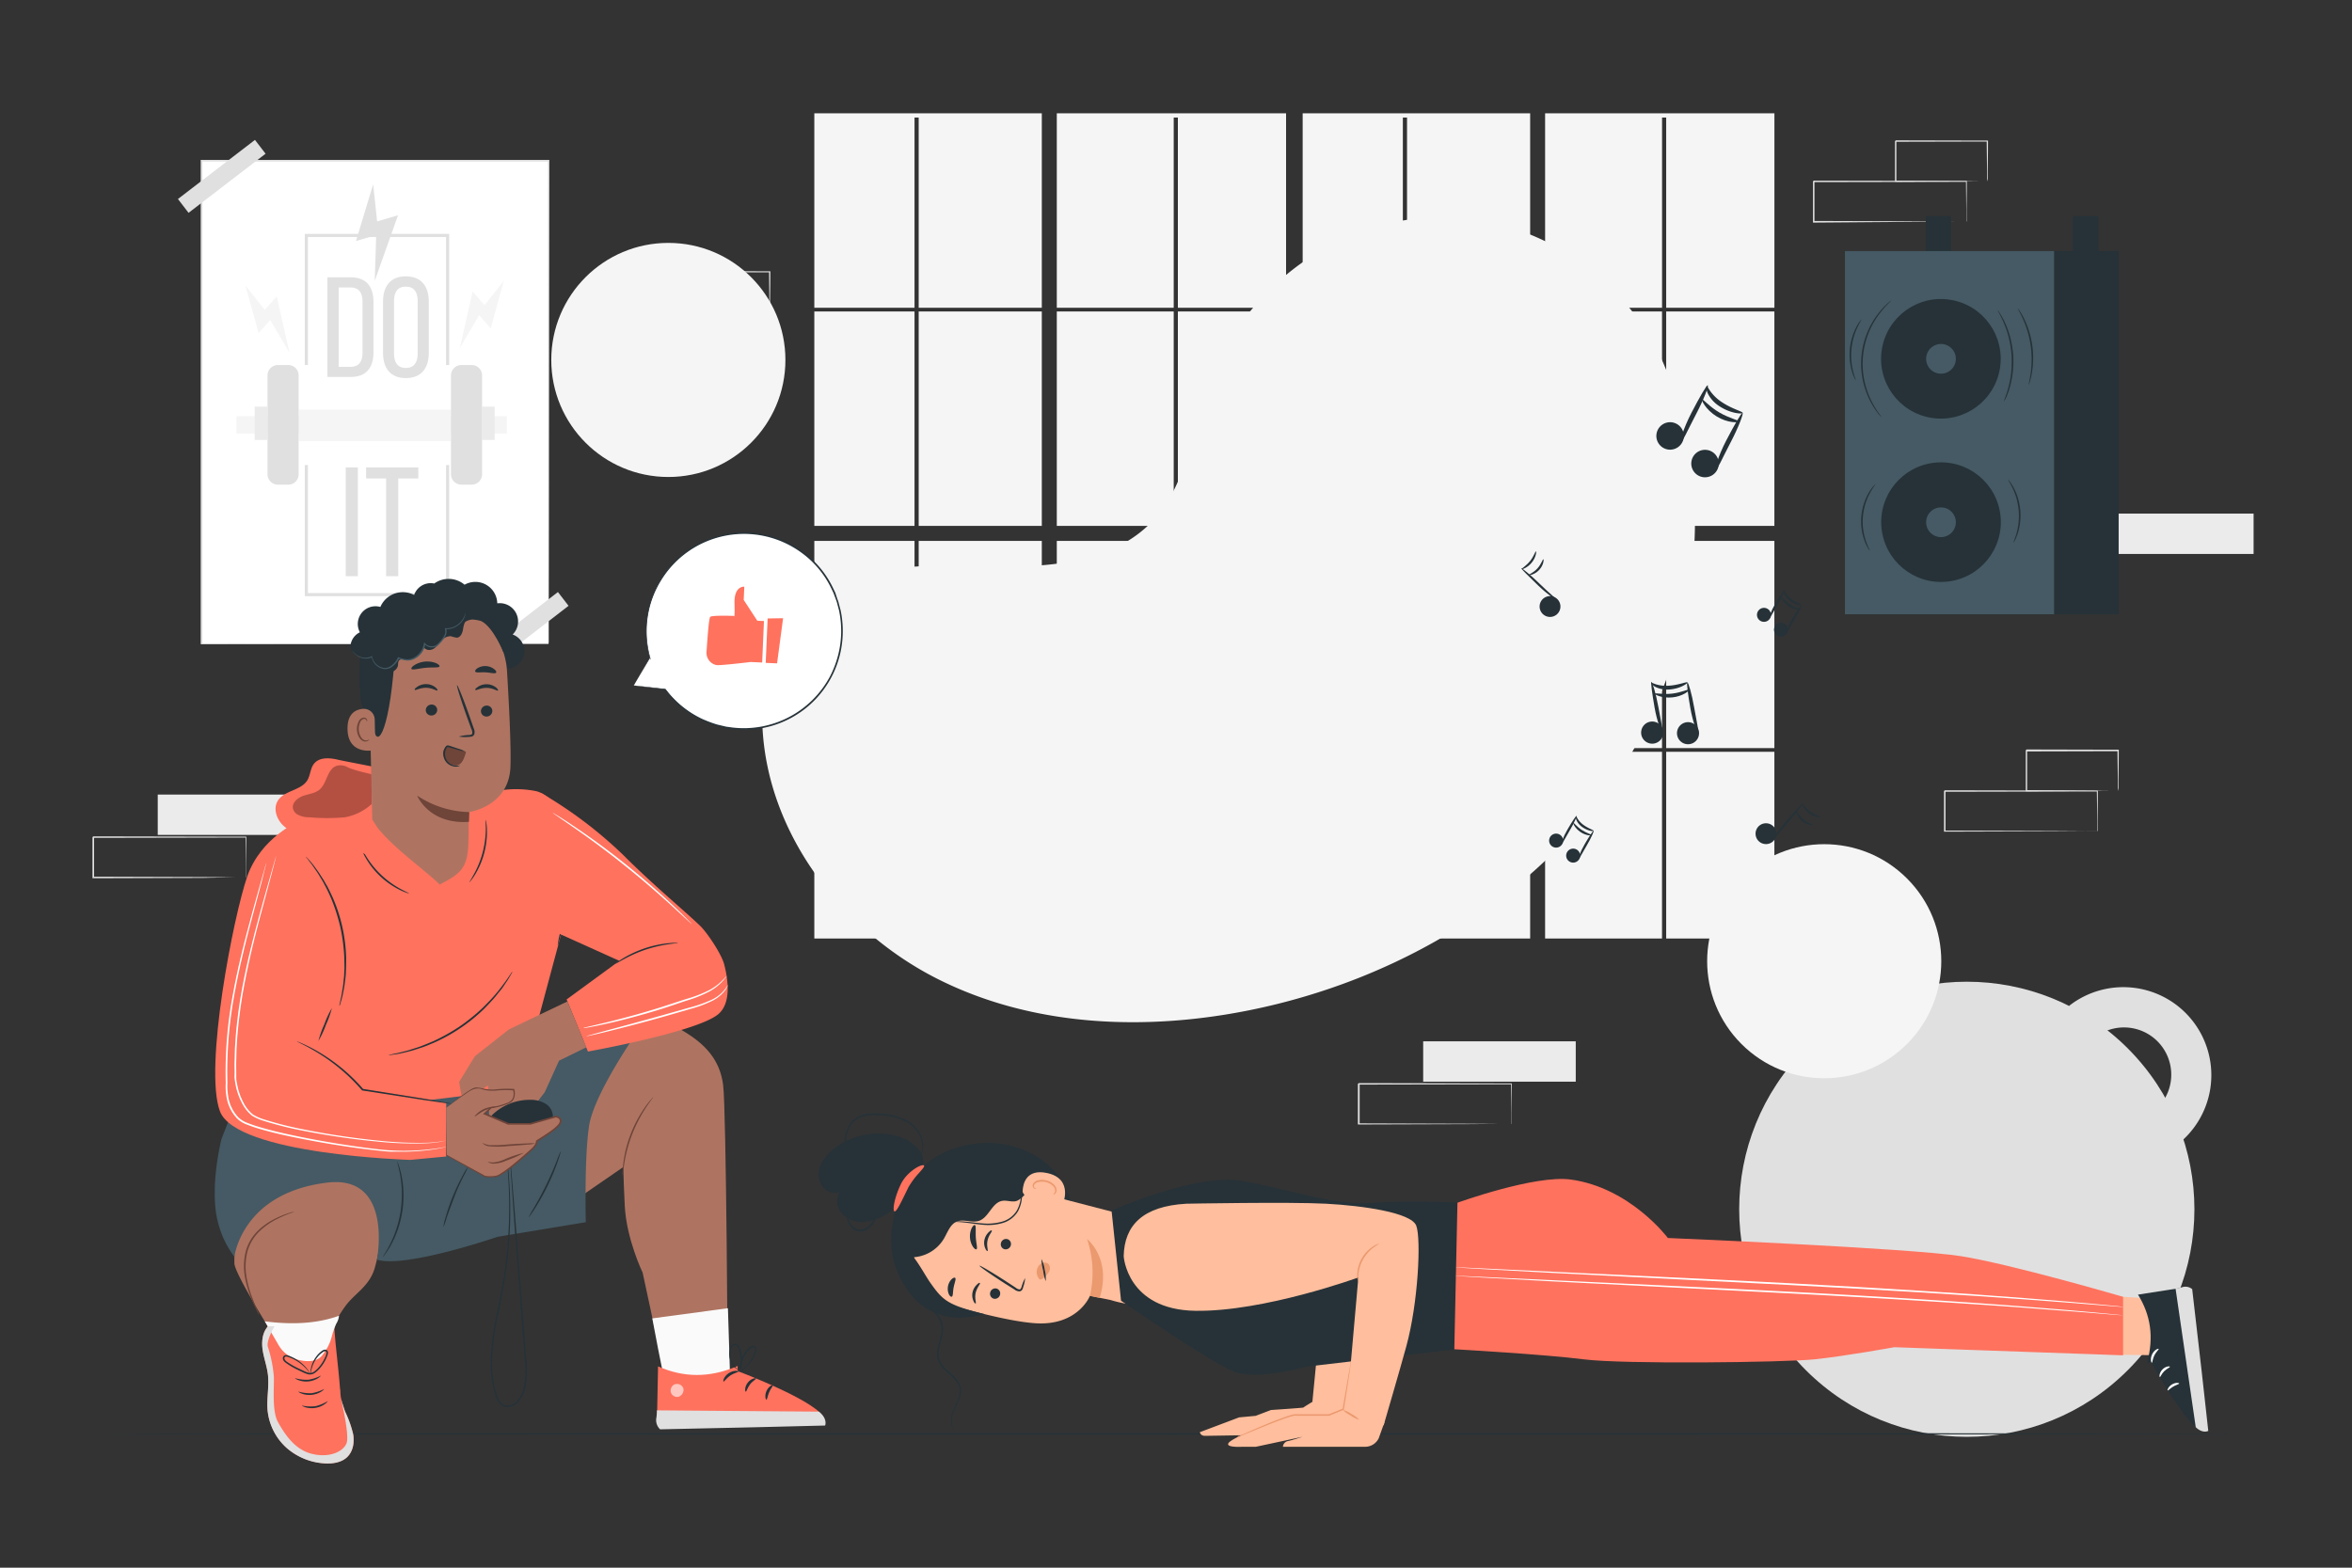 <svg xmlns="http://www.w3.org/2000/svg" viewBox="0 0 750 500"><rect x="0" y="0" width="750" height="500" fill="#333333" stroke="none"/><g id="background-complete"><circle cx="627.17" cy="385.69" r="72.58" transform="translate(-89.03 556.44) rotate(-45)" style="fill:#e0e0e0"></circle><path d="M693.34,365.77l-7.59-10.55a15.06,15.06,0,1,0-18-24.11l-8-10.27a28.06,28.06,0,1,1,33.6,44.93Z" style="fill:#e0e0e0"></path><rect x="415.39" y="99.34" width="31.95" height="68.39" style="fill:#f5f5f5"></rect><rect x="448.67" y="172.52" width="39.26" height="66.08" style="fill:#f5f5f5"></rect><polygon points="492.7 98.16 529.99 98.16 529.99 37.49 531.31 37.49 531.31 98.16 565.82 98.16 565.82 36.14 492.7 36.14 492.7 98.16" style="fill:#f5f5f5"></polygon><rect x="415.39" y="172.52" width="31.95" height="66.08" style="fill:#f5f5f5"></rect><rect x="531.31" y="172.52" width="34.5" height="66.08" style="fill:#f5f5f5"></rect><rect x="448.67" y="99.34" width="39.26" height="68.39" style="fill:#f5f5f5"></rect><rect x="531.31" y="99.34" width="34.5" height="68.39" style="fill:#f5f5f5"></rect><rect x="415.39" y="239.78" width="31.95" height="59.55" style="fill:#f5f5f5"></rect><polygon points="447.34 98.16 447.34 37.49 448.67 37.49 448.67 98.16 487.93 98.16 487.93 36.14 415.39 36.14 415.39 98.16 447.34 98.16" style="fill:#f5f5f5"></polygon><rect x="448.67" y="239.78" width="39.26" height="59.55" style="fill:#f5f5f5"></rect><rect x="531.31" y="239.78" width="34.5" height="59.55" style="fill:#f5f5f5"></rect><rect x="492.7" y="99.34" width="37.28" height="68.39" style="fill:#f5f5f5"></rect><rect x="492.7" y="239.78" width="37.28" height="59.55" style="fill:#f5f5f5"></rect><rect x="492.7" y="172.52" width="37.28" height="66.08" style="fill:#f5f5f5"></rect><rect x="259.67" y="99.34" width="31.95" height="68.39" style="fill:#f5f5f5"></rect><rect x="292.95" y="172.52" width="39.26" height="66.08" style="fill:#f5f5f5"></rect><polygon points="336.99 98.16 374.27 98.16 374.27 37.49 375.6 37.49 375.6 98.16 410.1 98.16 410.1 36.14 336.99 36.14 336.99 98.16" style="fill:#f5f5f5"></polygon><rect x="259.67" y="172.52" width="31.95" height="66.08" style="fill:#f5f5f5"></rect><rect x="375.6" y="172.52" width="34.5" height="66.08" style="fill:#f5f5f5"></rect><rect x="292.95" y="99.34" width="39.26" height="68.39" style="fill:#f5f5f5"></rect><rect x="375.6" y="99.34" width="34.5" height="68.39" style="fill:#f5f5f5"></rect><rect x="259.67" y="239.78" width="31.95" height="59.55" style="fill:#f5f5f5"></rect><polygon points="291.62 98.16 291.62 37.49 292.95 37.49 292.95 98.16 332.21 98.16 332.21 36.14 259.67 36.14 259.67 98.16 291.62 98.16" style="fill:#f5f5f5"></polygon><rect x="292.95" y="239.78" width="39.26" height="59.55" style="fill:#f5f5f5"></rect><rect x="375.6" y="239.78" width="34.5" height="59.55" style="fill:#f5f5f5"></rect><rect x="336.99" y="99.34" width="37.28" height="68.39" style="fill:#f5f5f5"></rect><rect x="336.99" y="239.78" width="37.28" height="59.55" style="fill:#f5f5f5"></rect><rect x="336.99" y="172.52" width="37.28" height="66.08" style="fill:#f5f5f5"></rect><rect x="64.24" y="51.29" width="110.67" height="154.08" style="fill:#fff"></rect><path d="M174.91,205.37s0-.25,0-.74,0-1.22,0-2.17c0-1.91,0-4.73,0-8.4,0-7.34,0-18.07-.07-31.64,0-27.12-.07-65.61-.11-111.13l.23.23-110.66,0h0l.26-.26c0,57.66,0,111,0,154.08l-.21-.21,80.47.11,22.32.06,5.86,0,2,0-2,0-5.83,0-22.27.05-80.6.11H64v-.21C64,162.3,64,109,64,51.29V51h.27l110.66,0h.24v.24c-.05,45.58-.09,84.13-.12,111.29,0,13.54-.05,24.25-.06,31.58,0,3.65,0,6.45,0,8.36,0,.93,0,1.65,0,2.14S174.91,205.37,174.91,205.37Z" style="fill:#e0e0e0"></path><rect x="75.39" y="132.75" width="86.23" height="5.55" style="fill:#f5f5f5"></rect><rect x="95.22" y="130.65" width="48.58" height="10.04" style="fill:#f5f5f5"></rect><path d="M111.87,88.45c4.95,0,7.23,3,7.23,7.91v16c0,4.86-2.28,7.86-7.23,7.86h-7.46V88.45ZM111.82,117c2.55,0,3.78-1.59,3.78-4.5V96.18c0-2.91-1.23-4.5-3.82-4.5H108V117Z" style="fill:#e0e0e0"></path><path d="M122.14,96.13c0-4.86,2.41-8,7.27-8s7.32,3.14,7.32,8v16.46c0,4.82-2.41,8-7.32,8s-7.27-3.18-7.27-8Zm3.5,16.64c0,2.91,1.23,4.59,3.77,4.59s3.78-1.68,3.78-4.59V96c0-2.86-1.19-4.59-3.78-4.59s-3.77,1.73-3.77,4.59Z" style="fill:#e0e0e0"></path><path d="M114.11,149.08v34.69h-3.86V149.08Z" style="fill:#e0e0e0"></path><path d="M123.13,183.77V152.59h-6.39v-3.51h16.65v3.51H127v31.18Z" style="fill:#e0e0e0"></path><polygon points="78.27 91.08 82.47 106.25 86.16 102.06 92.32 112.52 88.24 94.52 84.43 98.84 78.27 91.08" style="fill:#f5f5f5"></polygon><polygon points="160.67 89.56 156.47 104.72 152.78 100.53 146.63 110.99 150.7 92.99 154.51 97.31 160.67 89.56" style="fill:#f5f5f5"></polygon><polygon points="118.99 58.78 113.52 76.87 119.96 74.98 119.5 89.56 126.91 68.66 120.26 70.61 118.99 58.78" style="fill:#e0e0e0"></polygon><polygon points="143.24 116.42 142.24 116.42 142.24 75.59 98.19 75.59 98.19 116.42 97.19 116.42 97.19 74.59 143.24 74.59 143.24 116.42" style="fill:#e0e0e0"></polygon><polygon points="143.24 190.15 97.19 190.15 97.19 148.32 98.19 148.32 98.19 189.15 142.24 189.15 142.24 148.32 143.24 148.32 143.24 190.15" style="fill:#e0e0e0"></polygon><path d="M88.61,116.42h3.3a3.32,3.32,0,0,1,3.32,3.32v31.53a3.31,3.31,0,0,1-3.31,3.31h-3.3a3.31,3.31,0,0,1-3.31-3.31V119.73A3.31,3.31,0,0,1,88.61,116.42Z" style="fill:#e0e0e0"></path><path d="M147.12,116.42h3.3a3.31,3.31,0,0,1,3.31,3.31v31.53a3.31,3.31,0,0,1-3.31,3.31h-3.3a3.31,3.31,0,0,1-3.31-3.31V119.73A3.32,3.32,0,0,1,147.12,116.42Z" style="fill:#e0e0e0"></path><rect x="81.21" y="129.69" width="4.09" height="10.63" style="fill:#ebebeb"></rect><rect x="153.65" y="129.69" width="4.09" height="10.63" style="fill:#ebebeb"></rect><rect x="55.24" y="53.46" width="30.96" height="5.56" transform="translate(-19.63 54.7) rotate(-37.51)" style="fill:#e0e0e0"></rect><rect x="152.22" y="198.5" width="30.96" height="5.56" transform="matrix(0.79, -0.61, 0.61, 0.79, -87.89, 143.75)" style="fill:#e0e0e0"></rect><rect x="453.82" y="332.12" width="48.65" height="12.87" style="fill:#ebebeb"></rect><rect x="669.97" y="163.81" width="48.65" height="12.87" style="fill:#ebebeb"></rect><path d="M481.9,358.55s0-.09,0-.24l0-.66c0-.6,0-1.45,0-2.53,0-2.22,0-5.42-.09-9.44l.15.15-48.65.09.25-.24h0v6.52c0,2.14,0,4.26,0,6.33l-.24-.25,34.67.11,10.24.07,2.76,0h.73l.25,0h-.22l-.7,0-2.71,0-10.18.07-34.84.11H433v-.24c0-2.07,0-4.19,0-6.33V345.7h0l.25-.25,48.65.09h.16v.15c0,4.06-.06,7.29-.08,9.53,0,1.07,0,1.9,0,2.5,0,.26,0,.47,0,.63A.85.85,0,0,1,481.9,358.55Z" style="fill:#e0e0e0"></path><rect x="50.3" y="253.42" width="48.65" height="12.87" style="fill:#ebebeb"></rect><path d="M78.38,279.85a2.07,2.07,0,0,1,0-.23l0-.66c0-.61,0-1.45,0-2.54,0-2.22,0-5.41-.08-9.44l.15.15-48.65.1L30,267h0v3.27c0,1.09,0,2.18,0,3.25v6.33l-.24-.24,34.67.11,10.23.07,2.77,0,.72,0h.26s-.07,0-.22,0h-.7l-2.71,0L64.57,280l-34.84.11h-.24v-.24q0-3.11,0-6.33V267h0l.25-.25,48.65.1h.15V267c0,4.07-.06,7.29-.08,9.53,0,1.07,0,1.9,0,2.5,0,.26,0,.47,0,.64S78.39,279.86,78.38,279.85Z" style="fill:#e0e0e0"></path><path d="M668.72,265.15a1,1,0,0,1,0-.23c0-.18,0-.39,0-.66,0-.61,0-1.45,0-2.54,0-2.22,0-5.41-.09-9.44l.16.15-48.65.1c.11-.11-.25.24.24-.25h0v6.52q0,3.23,0,6.33l-.24-.24,34.67.11,10.24.07,2.77,0,.72,0h.26a1,1,0,0,1-.23,0h-.69l-2.72,0-10.18.07-34.84.11h-.24v-6.57c0-1.07,0-2.16,0-3.25V252.3h0c.5-.5.14-.14.26-.25l48.65.1h.15v.15c0,4.07-.07,7.29-.09,9.53,0,1.07,0,1.91,0,2.5l0,.64A1.23,1.23,0,0,1,668.72,265.15Z" style="fill:#e0e0e0"></path><path d="M675.31,252.28s0-.09,0-.25,0-.4,0-.68c0-.63,0-1.49,0-2.58,0-2.25-.06-5.44-.1-9.36l.18.18-29.23.07c-.22.22.3-.31.25-.25h0v3.33c0,1.11,0,2.2,0,3.28v6.24l-.24-.24,20.91.12,6.09.06,1.64,0,.59,0a3.28,3.28,0,0,1-.53,0l-1.59,0-6,.06-21.07.12h-.24v-.24c0-2,0-4.09,0-6.24v-6.61h0l.25-.25,29.23.07h.18v.18c0,4-.07,7.19-.1,9.47,0,1.07,0,1.92,0,2.54A6.65,6.65,0,0,1,675.31,252.28Z" style="fill:#e0e0e0"></path><path d="M627,70.72a1.35,1.35,0,0,1,0-.24c0-.17,0-.39,0-.66,0-.6,0-1.45,0-2.53,0-2.22-.05-5.42-.09-9.45L627,58l-48.65.09c.11-.11-.25.25.24-.25h0V70.72l-.25-.25,34.67.11,10.24.07,2.77,0,.72,0,.26,0h-.23l-.69,0-2.72,0-10.18.07L578.36,71h-.24V64.38c0-1.07,0-2.15,0-3.24V57.85h0c.5-.49.14-.13.26-.24l48.65.09h.15v.15c0,4.07-.07,7.3-.09,9.54,0,1.07,0,1.9,0,2.5l0,.63A1.66,1.66,0,0,1,627,70.72Z" style="fill:#e0e0e0"></path><path d="M633.61,57.84s0-.08,0-.24,0-.41,0-.68c0-.64,0-1.5,0-2.58,0-2.26-.06-5.45-.1-9.37l.18.18-29.23.07.25-.25h0v3.35c0,1.1,0,2.2,0,3.27v6.24l-.24-.23,20.91.11,6.09.07,1.64,0,.59,0a3.28,3.28,0,0,1-.53,0l-1.59,0-6,.07-21.07.11h-.24v-.24q0-3,0-6.24V45h0c0,.06.47-.47.25-.24l29.23.07h.18V45c0,4-.07,7.19-.1,9.48,0,1.06,0,1.91,0,2.54A6.36,6.36,0,0,1,633.61,57.84Z" style="fill:#e0e0e0"></path><path d="M238.77,112.42a1.35,1.35,0,0,1,0-.24v-.66c0-.6,0-1.45,0-2.53,0-2.22,0-5.41-.08-9.44l.15.15-48.65.1c.11-.11-.25.24.24-.25h0v12.85l-.24-.24,34.67.11,10.23.07,2.77,0h.72l.26,0h-.23l-.69,0-2.71,0-10.18.07-34.84.11h-.25V99.57h0l.25-.25,48.65.1h.15v.15c0,4.06-.06,7.29-.08,9.53,0,1.07,0,1.9,0,2.5l0,.63A1.66,1.66,0,0,1,238.77,112.42Z" style="fill:#e0e0e0"></path><path d="M245.37,99.55a.77.77,0,0,1,0-.25c0-.18,0-.41,0-.68,0-.63,0-1.49-.05-2.58,0-2.26-.05-5.44-.09-9.36l.18.17-29.23.07.24-.24h0v6.61c0,2.15,0,4.24,0,6.24l-.24-.24,20.92.11,6.09.07,1.64,0,.59,0a3.43,3.43,0,0,1-.53,0l-1.6,0-6,.06-21.07.11h-.23v-.23c0-2,0-4.09,0-6.24V86.7h0l.25-.25,29.23.07h.18v.18c0,4-.07,7.19-.09,9.47,0,1.07,0,1.92,0,2.54S245.38,99.56,245.37,99.55Z" style="fill:#e0e0e0"></path></g><g id="background-simple"><path d="M527.88,110.38l-1.78-2.94c-15.07-24.82-42.3-39.79-71-38a74.27,74.27,0,0,0-11,1.51c-26.11,5.59-48.82,25.33-58.24,50.61-5.54,14.87-7.08,32-17.59,43.8-13.68,15.36-36.9,15.84-57.31,15.21s-43.65-.1-57.26,15.32c-8.53,9.66-11.23,23.4-10.55,36.33,1.82,34.25,25.69,64.87,56,80.09s66.08,16.58,99.29,9.89c46.53-9.38,90.78-35.14,117.38-74.92S549.16,153.32,527.88,110.38Z" style="fill:#f5f5f5"></path><circle cx="581.7" cy="306.57" r="37.33" transform="translate(-46.4 501.12) rotate(-45)" style="fill:#f5f5f5"></circle><circle cx="213.12" cy="114.8" r="37.33" style="fill:#f5f5f5"></circle></g><g id="Floor"><path d="M715,457.31c0,.14-152.67.26-340.95.26s-341-.12-341-.26,152.64-.26,341-.26S715,457.16,715,457.31Z" style="fill:#263238"></path></g><g id="Speaker"><rect x="614.09" y="68.94" width="8.08" height="15.18" transform="translate(1236.26 153.07) rotate(180)" style="fill:#263238"></rect><rect x="588.31" y="80.09" width="66.76" height="115.83" transform="translate(1243.38 276) rotate(180)" style="fill:#455a64"></rect><rect x="655.07" y="80.09" width="20.52" height="115.83" transform="translate(1330.66 276) rotate(180)" style="fill:#263238"></rect><circle cx="618.94" cy="114.45" r="19.07" transform="translate(406.25 706.86) rotate(-80.73)" style="fill:#263238"></circle><path d="M614.2,114.45a4.74,4.74,0,1,0,4.74-4.74A4.74,4.74,0,0,0,614.2,114.45Z" style="fill:#455a64"></path><circle cx="618.94" cy="166.57" r="19.07" transform="translate(-13.44 62.04) rotate(-5.68)" style="fill:#263238"></circle><path d="M614.2,166.57a4.74,4.74,0,1,0,4.74-4.74A4.74,4.74,0,0,0,614.2,166.57Z" style="fill:#455a64"></path><path d="M600,133.1s-.12-.09-.31-.3-.47-.5-.79-.92a24.3,24.3,0,0,1-2.42-3.76,26,26,0,0,1,2.37-28,24.48,24.48,0,0,1,3-3.3c.39-.36.72-.6.94-.77s.34-.26.35-.24-.41.42-1.15,1.16a28.49,28.49,0,0,0-2.87,3.37A26.45,26.45,0,0,0,596.82,128a28.75,28.75,0,0,0,2.27,3.8A14.46,14.46,0,0,1,600,133.1Z" style="fill:#263238"></path><path d="M591.75,121.3s-.17-.23-.4-.7a12.79,12.79,0,0,1-.78-2.06,19.24,19.24,0,0,1,1.34-14.18,12.68,12.68,0,0,1,1.15-1.88c.32-.42.5-.63.53-.61s-.58,1-1.35,2.65a21,21,0,0,0-1.32,13.92C591.37,120.22,591.84,121.26,591.75,121.3Z" style="fill:#263238"></path><path d="M639,128c-.1,0,.64-1.58,1.37-4.21a32.09,32.09,0,0,0,.92-4.7,35,35,0,0,0,.14-5.85,33.84,33.84,0,0,0-.94-5.79,30.08,30.08,0,0,0-1.55-4.53c-1.08-2.51-2-3.93-1.93-4a5.39,5.39,0,0,1,.7,1,11.47,11.47,0,0,1,.72,1.2c.26.49.58,1,.85,1.66a29.05,29.05,0,0,1,1.68,4.56,33.55,33.55,0,0,1,1,5.87,32,32,0,0,1-.19,6,28.94,28.94,0,0,1-1,4.74,18.49,18.49,0,0,1-.62,1.76,10.6,10.6,0,0,1-.55,1.29A5.17,5.17,0,0,1,639,128Z" style="fill:#263238"></path><path d="M646.9,122.74c-.09,0,.31-1.39.63-3.65a31.47,31.47,0,0,0-2.47-17.37c-.93-2.08-1.7-3.28-1.62-3.33a3.91,3.91,0,0,1,.6.8,20.57,20.57,0,0,1,1.36,2.37,28.52,28.52,0,0,1,2.49,17.59,20.14,20.14,0,0,1-.64,2.66A3.71,3.71,0,0,1,646.9,122.74Z" style="fill:#263238"></path><path d="M596.24,175.63a3,3,0,0,1-.52-.73,6.94,6.94,0,0,1-.51-.93,10.52,10.52,0,0,1-.57-1.28,17.09,17.09,0,0,1-.95-3.52,18.29,18.29,0,0,1,.77-8.84A17,17,0,0,1,596,157a11.61,11.61,0,0,1,.78-1.16,7.24,7.24,0,0,1,.67-.82c.39-.44.61-.66.64-.64s-.78,1-1.77,2.8a19.63,19.63,0,0,0-1.41,3.27,19.47,19.47,0,0,0-.75,8.62,18.25,18.25,0,0,0,.83,3.47C595.65,174.49,596.33,175.58,596.24,175.63Z" style="fill:#263238"></path><path d="M642,173.14c-.08,0,.46-1.1,1-2.93a21.3,21.3,0,0,0,.65-3.26,22.73,22.73,0,0,0,.07-4.07,23.17,23.17,0,0,0-.73-4,20.4,20.4,0,0,0-1.18-3.11c-.82-1.72-1.53-2.68-1.45-2.73s.23.2.56.63a13.3,13.3,0,0,1,1.22,1.93,17.8,17.8,0,0,1,1.31,3.14,21.3,21.3,0,0,1,.79,4.1,21.08,21.08,0,0,1-.11,4.17,18.38,18.38,0,0,1-.78,3.31,14.34,14.34,0,0,1-.89,2.11C642.18,172.9,642,173.16,642,173.14Z" style="fill:#263238"></path><rect x="661" y="68.94" width="8.08" height="15.18" transform="translate(1330.08 153.07) rotate(180)" style="fill:#263238"></rect></g><g id="musical-notes"><path d="M497.42,192.4a3.32,3.32,0,1,1-4.19-2.11A3.32,3.32,0,0,1,497.42,192.4Z" style="fill:#263238"></path><path d="M496.61,191.5c-.11.17-3-1.77-6.1-4.74s-5.51-5.38-5.4-5.52,2.85,2,5.9,5S496.73,191.34,496.61,191.5Z" style="fill:#263238"></path><path d="M489.78,175.85c.19,0,.06,1.87-1.34,3.58s-3.18,2.25-3.22,2.07,1.41-1,2.66-2.53S489.57,175.8,489.78,175.85Z" style="fill:#263238"></path><path d="M492.13,178.37c.2,0,.15,1.84-1.34,3.42s-3.33,1.78-3.32,1.59,1.5-.67,2.78-2.09S491.92,178.33,492.13,178.37Z" style="fill:#263238"></path><path d="M564.31,269a3.32,3.32,0,1,1,1.92-4.29A3.32,3.32,0,0,1,564.31,269Z" style="fill:#263238"></path><path d="M565.17,268.14c-.17-.1,1.63-3.1,4.46-6.32s5.12-5.74,5.27-5.64-1.9,2.94-4.71,6.12S565.34,268.25,565.17,268.14Z" style="fill:#263238"></path><path d="M580.5,260.6c0,.19-1.87.15-3.64-1.17s-2.4-3.08-2.21-3.13,1,1.37,2.64,2.54S580.54,260.39,580.5,260.6Z" style="fill:#263238"></path><path d="M578.09,263.06c0,.2-1.84.23-3.48-1.18s-1.93-3.24-1.74-3.24.74,1.46,2.21,2.68S578.12,262.85,578.09,263.06Z" style="fill:#263238"></path><path d="M535.05,142.64a4.38,4.38,0,1,1,1.11-6.09A4.38,4.38,0,0,1,535.05,142.64Z" style="fill:#263238"></path><path d="M535.89,141.29c-.4-.13.86-4.6,3.47-9.62s4.84-8.92,5.21-8.77-1.26,4.49-3.86,9.45S536.29,141.42,535.89,141.29Z" style="fill:#263238"></path><path d="M555.69,131.71c0,.35-3.67.3-7.37-2.13a10.26,10.26,0,0,1-3.75-4.12c-.62-1.35-.47-2.32-.29-2.32s.46.76,1.23,1.79a13.83,13.83,0,0,0,3.65,3.39C552.47,130.52,555.79,131.24,555.69,131.71Z" style="fill:#263238"></path><path d="M546.18,151.45a4.38,4.38,0,1,1,1.11-6.1A4.38,4.38,0,0,1,546.18,151.45Z" style="fill:#263238"></path><path d="M547,150.09c-.4-.12.85-4.6,3.47-9.62s4.84-8.91,5.2-8.76-1.25,4.48-3.85,9.45S547.42,150.23,547,150.09Z" style="fill:#263238"></path><path d="M554.44,134.42c0,.4-3.46.58-7-1.58s-5-5.3-4.68-5.45,2.25,2.26,5.47,4.15S554.48,134,554.44,134.42Z" style="fill:#263238"></path><path d="M563.66,198a2.23,2.23,0,1,1,.73-3.07A2.24,2.24,0,0,1,563.66,198Z" style="fill:#263238"></path><path d="M564.13,197.29c-.2-.07.55-2.32,2-4.8s2.71-4.41,2.89-4.33-.76,2.25-2.21,4.71S564.33,197.37,564.13,197.29Z" style="fill:#263238"></path><path d="M574.46,192.94c0,.18-1.88.06-3.7-1.28a5.24,5.24,0,0,1-1.8-2.2c-.28-.7-.18-1.19-.08-1.19s.21.41.57.95a7.1,7.1,0,0,0,1.77,1.82C572.85,192.25,574.52,192.7,574.46,192.94Z" style="fill:#263238"></path><path d="M569.1,202.73a2.23,2.23,0,1,1,.72-3.07A2.24,2.24,0,0,1,569.1,202.73Z" style="fill:#263238"></path><path d="M569.56,202.07c-.2-.08.55-2.33,2-4.81s2.7-4.41,2.88-4.32-.76,2.25-2.21,4.7S569.76,202.15,569.56,202.07Z" style="fill:#263238"></path><path d="M573.75,194.29c0,.2-1.78.2-3.53-1s-2.43-2.83-2.24-2.9,1.08,1.21,2.67,2.26S573.78,194.06,573.75,194.29Z" style="fill:#263238"></path><path d="M497.39,270a2.23,2.23,0,1,1,.72-3.07A2.24,2.24,0,0,1,497.39,270Z" style="fill:#263238"></path><path d="M497.85,269.35c-.2-.08.56-2.33,2-4.81s2.7-4.41,2.88-4.32-.76,2.25-2.21,4.7S498.05,269.42,497.85,269.35Z" style="fill:#263238"></path><path d="M508.18,265c0,.18-1.88.06-3.7-1.27a5.3,5.3,0,0,1-1.8-2.2c-.28-.7-.17-1.2-.08-1.19s.21.4.57.94a7.1,7.1,0,0,0,1.77,1.82C506.57,264.3,508.24,264.75,508.18,265Z" style="fill:#263238"></path><path d="M502.82,274.79a2.23,2.23,0,1,1,.72-3.08A2.23,2.23,0,0,1,502.82,274.79Z" style="fill:#263238"></path><path d="M503.28,274.12c-.2-.08.56-2.32,2-4.81s2.7-4.41,2.88-4.32-.76,2.25-2.21,4.71S503.48,274.2,503.28,274.12Z" style="fill:#263238"></path><path d="M507.47,266.34c0,.2-1.78.2-3.53-1s-2.43-2.83-2.24-2.9,1.09,1.21,2.67,2.26S507.5,266.11,507.47,266.34Z" style="fill:#263238"></path><path d="M530.21,234.74a3.53,3.53,0,1,1-2.27-4.44A3.53,3.53,0,0,1,530.21,234.74Z" style="fill:#263238"></path><path d="M530.08,233.47c-.32.11-1.7-3.36-2.48-7.85s-1.26-8.07-1-8.15S528,221,528.8,225.4,530.4,233.36,530.08,233.47Z" style="fill:#263238"></path><path d="M538.07,217.67c.16.23-2.2,2-5.76,2.24a8.27,8.27,0,0,1-4.41-.81c-1.06-.55-1.43-1.25-1.32-1.34s.67.26,1.66.55a11.22,11.22,0,0,0,4,.38C535.43,218.48,537.9,217.32,538.07,217.67Z" style="fill:#263238"></path><path d="M541.62,234.94a3.52,3.52,0,1,1-2.26-4.44A3.53,3.53,0,0,1,541.62,234.94Z" style="fill:#263238"></path><path d="M541.5,233.66c-.32.12-1.71-3.36-2.49-7.85s-1.25-8.06-.94-8.14,1.38,3.48,2.15,7.92S541.82,233.56,541.5,233.66Z" style="fill:#263238"></path><path d="M538.59,220c.21.24-1.93,2.07-5.26,2.42s-5.82-.92-5.66-1.2,2.54.35,5.53,0S538.4,219.71,538.59,220Z" style="fill:#263238"></path></g><g id="speech-bubble"><path d="M202.1,218.63l10.08,1.22a31.25,31.25,0,1,0-4.93-10.07v0Z" style="fill:#fff"></path><path d="M202.1,218.63s.09-.18.3-.56l1-1.69,3.79-6.67.09-.17.1.17h0l-.2.09a31.12,31.12,0,0,1-.47-15.44,30.46,30.46,0,0,1,3.77-9.33,31.18,31.18,0,0,1,7.53-8.52,31.35,31.35,0,0,1,37.91-.61,30.82,30.82,0,0,1,9.65,11.5c.27.58.57,1.15.82,1.75L267,191l.33.9.24.93.49,1.84a32.06,32.06,0,0,1,.67,7.47,31.42,31.42,0,0,1-35.08,30.4l-1.33-.18a8.26,8.26,0,0,1-1.3-.24l-2.5-.6a42.8,42.8,0,0,1-4.56-1.74,31.05,31.05,0,0,1-11.9-9.82l.07,0-7.53-1-1.91-.25-.62-.1.67.07,1.95.21,7.47.83h.05l0,0a31.07,31.07,0,0,0,11.87,9.65,41.84,41.84,0,0,0,4.51,1.69l2.48.59a8,8,0,0,0,1.28.22l1.32.18a31.14,31.14,0,0,0,31-16.32,31.44,31.44,0,0,0,3.55-13.7,32.14,32.14,0,0,0-.67-7.35l-.48-1.81-.24-.91-.32-.89-.66-1.77c-.24-.58-.54-1.15-.81-1.72a30.32,30.32,0,0,0-9.48-11.31,31,31,0,0,0-44.8,8.91,30.54,30.54,0,0,0-3.78,9.21,31.37,31.37,0,0,0,.35,15.3l.23.82-.43-.73v0h.19l-3.87,6.53c-.44.74-.78,1.3-1,1.7Z" style="fill:#263238"></path><path d="M243.61,198.07l-2.12-.09-4.34-6.63.19-4.23s-3.26-.34-3.12,5.21-.21,4.11-.21,4.11-6.94-.27-7.54.31c-.44.42-.92,7.31-1.16,11A4,4,0,0,0,228,212a2.83,2.83,0,0,0,.75.14c1.73.07,10.63-1,10.63-1l3.66.16Z" style="fill:#FF725E"></path><polygon points="249.71 197.17 247.79 211.57 244.17 211.42 244.78 197.25 249.71 197.17" style="fill:#FF725E"></polygon></g><g id="character-2"><path d="M285.13,387.41c.5-6.26,4.15-10.94,8.81-15.14a31,31,0,0,1,17-7.47A30.7,30.7,0,0,1,330,368.48a24.55,24.55,0,0,1,11.59,15.41c2,8.8-1.93,18.43-9,24.07s-16.78,7.41-25.61,5.52a29.76,29.76,0,0,1-16-8.93,22.7,22.7,0,0,1-5.88-17.14" style="fill:#263238"></path><path d="M309.85,375.53c-2.52.29-5-.7-7.51-1-5.55-.59-10.94,2.63-14.29,7.09-3.12,4.15-4.14,9.93-3.75,16a22.07,22.07,0,0,0,4,11.64,17.38,17.38,0,0,0,14.32,6.93l3-28.41c2.77-2,5.59-4.1,7.57-6.91a5.79,5.79,0,0,0,1.18-2.74,2.64,2.64,0,0,0-1.22-2.58C312.12,375.05,310.94,375.4,309.85,375.53Z" style="fill:#263238"></path><path d="M291.71,400.13l11.14-22.63a4.6,4.6,0,0,1,5.43-3.05L360,387.87a16.67,16.67,0,0,1,8.91,5.85l2.36,3c5.38,6.9,2,17.27-6.47,19.33a5.86,5.86,0,0,1-1.5.21,11.16,11.16,0,0,1-1.22-.07,38.86,38.86,0,0,1-8-1.58c-4.66-.93-6.57-1.34-6.53-1.33s-3.72,9.47-17,8.78c-6.58-.35-17-2.89-25.39-5.25C297.62,414.72,289.27,407.62,291.71,400.13Z" style="fill:#ffbe9d"></path><path d="M316.88,414.2a1.68,1.68,0,0,0,2-1.23,1.61,1.61,0,0,0-1.12-2,1.68,1.68,0,0,0-2,1.23A1.61,1.61,0,0,0,316.88,414.2Z" style="fill:#263238"></path><path d="M311.12,415.73c.26-.16-.4-1.6,0-3.36s1.54-2.88,1.37-3.12-.51,0-1,.49a4.59,4.59,0,0,0-1.36,2.44,4.41,4.41,0,0,0,.28,2.73C310.65,415.55,311,415.81,311.12,415.73Z" style="fill:#263238"></path><path d="M320.32,398.43a1.7,1.7,0,0,0,2-1.23,1.6,1.6,0,0,0-1.13-2,1.67,1.67,0,0,0-2,1.23A1.61,1.61,0,0,0,320.32,398.43Z" style="fill:#263238"></path><path d="M314.91,399c.26-.16-.39-1.6,0-3.37s1.54-2.87,1.36-3.11-.5,0-1,.49a4.66,4.66,0,0,0-1.35,2.43,4.44,4.44,0,0,0,.28,2.74C314.45,398.81,314.8,399.08,314.91,399Z" style="fill:#263238"></path><path d="M326.9,407.63a11.55,11.55,0,0,0-1.13,2.76c-.15.45-.33.85-.65.86a2.28,2.28,0,0,1-1.27-.58l-3.16-2.07c-4.5-2.9-8.24-5.1-8.35-4.91s3.44,2.67,7.94,5.57l3.18,2a2.66,2.66,0,0,0,1.72.61,1.16,1.16,0,0,0,.82-.6,3.12,3.12,0,0,0,.27-.75A11.79,11.79,0,0,0,326.9,407.63Z" style="fill:#263238"></path><path d="M347.56,413.31a33.34,33.34,0,0,0-.92-18.13s7.95,6.2,4,18.77Z" style="fill:#eb996e"></path><path d="M331.32,407.79a3.26,3.26,0,0,1-.58-3.11,3,3,0,0,1,1.51-1.78,1.9,1.9,0,0,1,2.14.31,2.2,2.2,0,0,1,.09,2.45,6.86,6.86,0,0,1-1.83,2,2,2,0,0,1-.63.39.6.6,0,0,1-.66-.14" style="fill:#eb996e"></path><path d="M311.36,398.45c.45-.25-.09-1.87-.2-3.87s.16-3.68-.32-3.86c-.23-.07-.63.29-1,1a6.16,6.16,0,0,0-.53,3,6.09,6.09,0,0,0,.92,2.89C310.69,398.28,311.14,398.57,311.36,398.45Z" style="fill:#263238"></path><path d="M303.5,413.57c.46-.22.31-1.53.6-3s.84-2.65.48-3c-.17-.17-.62-.06-1.11.4a4.41,4.41,0,0,0-.88,4.85C302.89,413.41,303.27,413.67,303.5,413.57Z" style="fill:#263238"></path><path d="M307.27,370.21c-7.91.63-20.58,8.93-21.84,16.77L290,401a12.22,12.22,0,0,0,11-5.95c1.17-2,2-4.6,4.13-5.46s4.83.54,7.08-.23c3.13-1.07,4.09-5.76,7.34-6.35,1.43-.26,2.9.39,4.32.11,1.89-.38,5.06-4.2,4.91-6.12s-3.2-2.63-4.66-3.59a8.63,8.63,0,0,0-5.6-1.57C314.66,371.8,311,369.91,307.27,370.21Z" style="fill:#263238"></path><path d="M329,382.65c-1-.21-3-1.79-2.91-2.76.14-2.6,1.31-7.1,7.71-5.78,8.75,1.81,5.13,10.22,4.88,10.18S332.27,383.36,329,382.65Z" style="fill:#ffbe9d"></path><path d="M335.89,380.94c0-.05.14-.13.31-.37a1.57,1.57,0,0,0,.25-1.13c-.14-1-1.45-2.08-3-2.44a5.13,5.13,0,0,0-2.27,0,1.79,1.79,0,0,0-1.4.91.77.77,0,0,0,.23,1c.22.17.4.15.41.2s-.19.16-.53,0a1,1,0,0,1-.48-.45,1.18,1.18,0,0,1-.05-.89,2.16,2.16,0,0,1,1.69-1.31,5.18,5.18,0,0,1,2.54,0c1.75.42,3.22,1.66,3.32,3a1.67,1.67,0,0,1-.52,1.35C336.1,381,335.9,381,335.89,380.94Z" style="fill:#eb996e"></path><path d="M288,397.84c3.32,1.69,6.48,8.19,8.62,11.23,4.09,5.81,5.61,7.14,17.31,10.06-4.58,1.09-8.95,1.71-13.46.39a19.48,19.48,0,0,1-11.13-8.16A15.17,15.17,0,0,1,288,397.84" style="fill:#263238"></path><path d="M294.11,373.54a7.44,7.44,0,0,0-1.55-7.35,13.36,13.36,0,0,0-6.72-3.88,22.9,22.9,0,0,0-20.12,4.23,13.13,13.13,0,0,0-4.06,5.12A7.16,7.16,0,0,0,262,378a5,5,0,0,0,5.68,2.24,6,6,0,0,0,1.17,7.22,9,9,0,0,0,7.33,2.19,17.9,17.9,0,0,0,7.29-2.89c5.45-3.43,10.12-8.62,11.47-14.93Z" style="fill:#263238"></path><path d="M294.66,371.75c.19.32-.48,1.07-1.51,2.25a25.87,25.87,0,0,0-3.47,4.66c-2.1,4.3-3.75,7.89-4.44,7.7s-.12-4.31,2.11-8.86a11.84,11.84,0,0,1,2.28-3.05,14.11,14.11,0,0,1,2.33-1.86C293.41,371.68,294.49,371.45,294.66,371.75Z" style="fill:#FF725E"></path><path d="M333.44,408.61a16.13,16.13,0,0,1-.82-3.49,15.36,15.36,0,0,1-.53-3.55,10.57,10.57,0,0,1,1.05,3.45A10.45,10.45,0,0,1,333.44,408.61Z" style="fill:#263238"></path><path d="M304.68,456.46a2,2,0,0,1-.56-.51,3.83,3.83,0,0,1-.83-2,7.75,7.75,0,0,1,.38-3.38c.39-1.29,1.15-2.6,1.74-4.13A8.69,8.69,0,0,0,306,444a4.85,4.85,0,0,0-.54-2.61c-.88-1.7-2.64-2.91-4.23-4.43a8.28,8.28,0,0,1-2-2.77,6.55,6.55,0,0,1-.35-3.59c.35-2.4,1.48-4.72,1.33-7.18a6.79,6.79,0,0,0-1.2-3.36,14,14,0,0,0-2.43-2.61c-1.79-1.54-3.74-2.79-5.38-4.3a19.67,19.67,0,0,1-5.82-18,17.29,17.29,0,0,1,.58-2.06,4.63,4.63,0,0,1,.28-.7c.06,0-.32,1-.66,2.8a19.79,19.79,0,0,0,.27,7.74,19.16,19.16,0,0,0,5.67,9.83c1.61,1.46,3.56,2.7,5.39,4.26a14.22,14.22,0,0,1,2.53,2.71,7.29,7.29,0,0,1,1.29,3.61c.14,2.67-1,5-1.34,7.3a6,6,0,0,0,.3,3.32,7.73,7.73,0,0,0,1.92,2.61c1.53,1.51,3.34,2.74,4.27,4.58a5.22,5.22,0,0,1,.56,2.84,9,9,0,0,1-.66,2.57c-.63,1.56-1.41,2.85-1.82,4.09a7.89,7.89,0,0,0-.45,3.27,4,4,0,0,0,.72,1.94C304.49,456.28,304.71,456.43,304.68,456.46Z" style="fill:#263238"></path><path d="M325.55,376.52a6,6,0,0,1,.2,1.26,23.59,23.59,0,0,1,.15,3.48,11,11,0,0,1-1.25,5,8.4,8.4,0,0,1-5,3.83,16.61,16.61,0,0,1-6.33.53c-1.94-.17-3.66-.46-5.11-.63s-2.62-.25-3.43-.26a7.69,7.69,0,0,1-1.28,0,5.36,5.36,0,0,1,1.27-.17,23.39,23.39,0,0,1,3.48.11c1.46.12,3.19.37,5.11.52a17,17,0,0,0,6.14-.55,8,8,0,0,0,4.76-3.58,11,11,0,0,0,1.3-4.82C325.68,378.34,325.44,376.52,325.55,376.52Z" style="fill:#263238"></path><path d="M271.93,373.35a1.67,1.67,0,0,1-.24-.45c-.14-.31-.34-.76-.58-1.35a24.69,24.69,0,0,1-1.57-5.2A10.81,10.81,0,0,1,271,358.5a7.21,7.21,0,0,1,3.86-2.85,15.32,15.32,0,0,1,5.12-.51,19.44,19.44,0,0,1,9.53,2.4,9.92,9.92,0,0,1,4.76,6.38,7.42,7.42,0,0,1-.93,5.3,5.76,5.76,0,0,1-.94,1.15,3.07,3.07,0,0,1-.42.31,10.21,10.21,0,0,0,1.19-1.56,7.49,7.49,0,0,0,.74-5.13,9.65,9.65,0,0,0-4.65-6,19.22,19.22,0,0,0-9.3-2.29,14.84,14.84,0,0,0-4.94.48,6.72,6.72,0,0,0-3.62,2.64,9.16,9.16,0,0,0-1.48,3.86,12.11,12.11,0,0,0,0,3.66,27.93,27.93,0,0,0,1.4,5.17c.2.56.36,1,.49,1.39A1.75,1.75,0,0,1,271.93,373.35Z" style="fill:#263238"></path><path d="M281.75,379.32a3.8,3.8,0,0,1,0,1.11,21.2,21.2,0,0,1-.48,3,24.61,24.61,0,0,1-1.41,4.27,9.68,9.68,0,0,1-3.28,4.45,3.92,3.92,0,0,1-2.89.59,4.33,4.33,0,0,1-2.34-1.44,5.3,5.3,0,0,1-1.12-2.2,6.29,6.29,0,0,1-.1-2.14A9.52,9.52,0,0,1,271,384a3.81,3.81,0,0,1,.57-1,5.79,5.79,0,0,1-.38,1,10.14,10.14,0,0,0-.7,2.87,5.22,5.22,0,0,0,1.22,4,3.9,3.9,0,0,0,2.07,1.26,3.48,3.48,0,0,0,2.52-.53,9.53,9.53,0,0,0,3.12-4.21,26.78,26.78,0,0,0,1.48-4.16C281.55,380.89,281.66,379.31,281.75,379.32Z" style="fill:#263238"></path><path d="M419.91,432.42c0,.25-1.42,14.69-1.42,14.69s-2.85,1.71-2.85,1.81-10.35.79-10.35.79l-4.9,1.86-5.26.49-12.52,4.72s.12,1.17,1.67,1.17l11.59-.18,11.28-3.48L406.9,458a23.31,23.31,0,0,1,3.65,0c.31.19,9.11-.62,10.54-.81s6.73-1.17,9.17-3.78S433.54,433,433.54,433Z" style="fill:#ffbe9d"></path><path d="M354.45,386.11s26.71-12,41.54-9.46,29.42,8,42,7,31.61.1,31.61.1l-5.81,46.63-47.09,5.48s-15.8,4.52-23.22,1.61-36-22.61-36-22.61Z" style="fill:#263238"></path><path d="M413.51,451.26c2.78.3,10.9,0,10.9,0l5.08-2.33,12,4.62-1.83,5.14a4.82,4.82,0,0,1-4.35,2.75H409.09a2,2,0,0,1,1.75-1.85c1.75-.41,4.52-1.34,4.52-1.34l-14.9,3.19H396s-7,.41-3.31-2C397,456.69,412,451.09,413.51,451.26Z" style="fill:#ffbe9d"></path><path d="M358.32,400.66s1,17.09,22.9,17.41,51.93-10.64,51.93-10.64l-3.87,43.86,11.93,3.3s5.2-17.75,7.24-25.22c3.78-13.79,4.77-34.26,3.16-38.46s-17.17-6.38-28.78-7-44.51,0-44.51,0C364.46,384.69,358.52,390.77,358.32,400.66Z" style="fill:#ffbe9d"></path><path d="M430.79,434.17a6,6,0,0,1-.1,1.14c-.12.8-.27,1.86-.45,3.16-.43,2.78-1,6.58-1.7,11l0,.13-.13.05-4.53,1.88-.05,0h-10.2a6.34,6.34,0,0,0-1.18.05,11.29,11.29,0,0,0-1.14.31c-.76.22-1.49.48-2.2.74-2.85,1-5.39,2.07-7.53,2.93l-5,2.05-1.38.54a.26.26,0,1,1-.05-.09l1.34-.64c1.17-.54,2.87-1.3,5-2.2s4.65-2,7.5-3c.72-.26,1.46-.53,2.22-.77a11.09,11.09,0,0,1,1.2-.32,5.54,5.54,0,0,1,1.27-.07h10.05l4.55-1.84-.15.18c.77-4.44,1.42-8.24,1.89-11,.24-1.29.43-2.34.58-3.14A8.86,8.86,0,0,1,430.79,434.17Z" style="fill:#eb996e"></path><path d="M433.45,452.83a8.73,8.73,0,0,1-2.75-1.36,9.4,9.4,0,0,1-2.48-1.8A8.73,8.73,0,0,1,431,451,9.4,9.4,0,0,1,433.45,452.83Z" style="fill:#eb996e"></path><path d="M439.78,396.68c0,.09-.73.42-1.8,1.21a12.14,12.14,0,0,0-4.83,8.76c-.1,1.32,0,2.15-.06,2.16a5.18,5.18,0,0,1-.31-2.18,11,11,0,0,1,1.39-5.13,10.89,10.89,0,0,1,3.6-3.91A5.24,5.24,0,0,1,439.78,396.68Z" style="fill:#eb996e"></path><path d="M685.83,414.28c-.61-.32-17.34-1.1-17.34-1.1l.75,18.81,18.08.25Z" style="fill:#ffbe9d"></path><path d="M684.64,434.63l1.38-.15s11.94,22,16.41,21.77l-5.27-45.75-15.4,2.41C685.75,419.34,686.93,426.42,684.64,434.63Z" style="fill:#263238"></path><path d="M686.17,434.63c.23,0,.2-1.17.8-2.35s1.49-1.88,1.38-2.07-1.39.29-2.09,1.73S686,434.7,686.17,434.63Z" style="fill:#fff"></path><path d="M688.74,439.19c.22,0,.5-1,1.37-1.85s1.86-1.21,1.83-1.43-1.34-.22-2.4.88S688.52,439.21,688.74,439.19Z" style="fill:#fff"></path><path d="M694.89,441.24c0-.21-1.15-.39-2.32.33s-1.55,1.82-1.35,1.89.79-.65,1.76-1.22S694.89,441.47,694.89,441.24Z" style="fill:#fff"></path><path d="M693.74,411a12.79,12.79,0,0,0,2.16-.47,3.37,3.37,0,0,1,3.14.63h0l3,26,2.13,19.21s-1.74,1-4-1.19Z" style="fill:#e0e0e0"></path><path d="M531.85,394.85s-12-16.07-31-18.65c-11.41-1.55-36.1,7.4-36.1,7.4l-1,46.73s28.71,1.61,41.29,3.22,63.86,1,73.53,0,25.48-3.87,25.48-3.87L677,432.26V413.61s-35.47-10.37-51.6-12.95S531.85,394.85,531.85,394.85Z" style="fill:#FF725E"></path><path d="M676.82,419.47a4.55,4.55,0,0,1-.55,0l-1.61-.11-6.19-.5c-5.38-.45-13.16-1-22.79-1.76-19.24-1.42-45.84-3.07-75.24-4.6l-75.31-3.81-22.82-1.25-6.2-.38-1.61-.11-.55-.05h.55l1.62.06,6.2.28,22.83,1.08c19.27.93,45.9,2.13,75.32,3.66s56,3.24,75.24,4.76c9.62.75,17.4,1.41,22.77,1.92l6.19.59,1.61.17Z" style="fill:#fff"></path><path d="M677,416.81l-.55,0-1.61-.11-6.19-.5c-5.38-.45-13.16-1.05-22.79-1.76-19.24-1.42-45.84-3.07-75.24-4.6L495.29,406l-22.82-1.25-6.2-.38-1.61-.11-.55-.06h.55l1.62.06,6.2.28,22.83,1.08c19.27.92,45.9,2.13,75.32,3.66s56,3.24,75.24,4.76c9.62.75,17.4,1.41,22.77,1.92l6.19.59,1.61.17Z" style="fill:#fff"></path></g><g id="character-1"><path d="M112.64,457.45a35.13,35.13,0,0,0-2.57-7.22,16.43,16.43,0,0,1-1.55-6.74l-.1-.64c-.48-6.56-1.5-13.88-1.88-20.32L85.46,423c-1.8,1.95-2.08,4.88-1.69,7.51s1.35,5.14,1.67,7.77c.47,3.85-.44,7.76-.08,11.63a18.52,18.52,0,0,0,6,11.8,20.13,20.13,0,0,0,12.3,5c2.57.14,5.38-.3,7.19-2.14S113.07,460,112.64,457.45Z" style="fill:#FF725E"></path><path d="M115.68,372.14l-33.37,5.57-7.57,13v3.18s0,5.82,0,9,11.74,21.85,11.74,21.85l19,.79s.67-3.43,4.54-8.81c3-4.2,7.63-6.28,9.42-12.11a65.05,65.05,0,0,0,2.26-12.29Z" style="fill:#ae7461"></path><path d="M82.7,419.62a9.55,9.55,0,0,1-.78-1.47c-.46-1-1.12-2.35-1.84-4.12a33.47,33.47,0,0,1-1.93-6.44,19.78,19.78,0,0,1,.15-8.23,14.44,14.44,0,0,1,4.19-7.07,21.6,21.6,0,0,1,5.58-3.77,31.36,31.36,0,0,1,4.2-1.68c.51-.16.91-.27,1.18-.34a1.23,1.23,0,0,1,.42-.08,10.86,10.86,0,0,1-1.53.62,38.74,38.74,0,0,0-4.11,1.81,22.38,22.38,0,0,0-5.4,3.79,14.2,14.2,0,0,0-4,6.85,19.64,19.64,0,0,0-.18,8,34.93,34.93,0,0,0,1.8,6.38c.66,1.78,1.27,3.19,1.68,4.18A10.19,10.19,0,0,1,82.7,419.62Z" style="fill:#6f4439"></path><path d="M84.6,421.73c.06.09,2.47,4.23,4.22,7.25a10,10,0,0,0,6.28,4.72c2.74.67,6.05.79,7.8-1.62l.49-.68a15.16,15.16,0,0,0,2.33-4.84,26.72,26.72,0,0,1,1.51-4.38,5.69,5.69,0,0,0,.87-2.53c-7.17,2.59-15.18,2.87-23.68,1.78" style="fill:#fafafa"></path><path d="M85.46,423h2.07s-2.83,4.83-2.07,6.7A41.42,41.42,0,0,1,87.32,439c.19,2.72-.73,10.93,1.33,14.58s5.23,8.76,10.84,10.12,9.92-.72,11-3.34-1.84-14.56-1.84-14.56l1.38,4.41a35.13,35.13,0,0,1,2.57,7.22c.43,2.52,0,5.35-1.78,7.18s-4.62,2.28-7.19,2.14a20.13,20.13,0,0,1-12.3-5,18.52,18.52,0,0,1-6-11.8c-.36-3.87.55-7.78.08-11.63-.32-2.63-1.28-5.15-1.67-7.77S83.66,425,85.46,423" style="fill:#e0e0e0"></path><path d="M102.36,438.72s-.29.44-1,.87a7.19,7.19,0,0,1-3,1,7.1,7.1,0,0,1-3.16-.39c-.76-.29-1.17-.6-1.14-.66a13.22,13.22,0,0,0,4.25.52A13.37,13.37,0,0,0,102.36,438.72Z" style="fill:#263238"></path><path d="M103.4,443s-.29.43-1,.87a7.19,7.19,0,0,1-3,1,7.12,7.12,0,0,1-3.16-.38c-.76-.29-1.17-.61-1.14-.66a13.22,13.22,0,0,0,4.25.52A13.37,13.37,0,0,0,103.4,443Z" style="fill:#263238"></path><path d="M104.51,446.87c0,.05-.26.46-.93.94a7.28,7.28,0,0,1-6.12,1.05c-.78-.24-1.21-.52-1.18-.58a13,13,0,0,0,4.27.22A13.31,13.31,0,0,0,104.51,446.87Z" style="fill:#263238"></path><path d="M99,438.55s0-.14,0-.42a7,7,0,0,1,.07-1.19,9.26,9.26,0,0,1,1.64-4.1,8.14,8.14,0,0,1,2.21-2.16,1.5,1.5,0,0,1,.93-.21.87.87,0,0,1,.73.78,2.18,2.18,0,0,1-.16,1c-.1.28-.21.57-.34.86a12.63,12.63,0,0,1-2.08,3.29,9,9,0,0,1-1.53,1.42,2.72,2.72,0,0,1-2.17.51,11,11,0,0,1-2-.79c-.62-.29-1.24-.58-1.84-.88a23,23,0,0,1-3.32-2,3,3,0,0,1-.7-.68,1.36,1.36,0,0,1-.23-1,1,1,0,0,1,.73-.76,1.87,1.87,0,0,1,.93.1,13.61,13.61,0,0,1,2.76,1.32,13.23,13.23,0,0,1,3.29,2.94,9.5,9.5,0,0,1,.69,1,1.36,1.36,0,0,1,.19.37s-.36-.45-1-1.22a14.24,14.24,0,0,0-3.32-2.75,13,13,0,0,0-2.71-1.22c-.49-.18-1-.14-1.06.33s.28.88.76,1.22a23.85,23.85,0,0,0,3.27,1.92c.59.29,1.2.58,1.82.86a9.82,9.82,0,0,0,1.88.75,2.21,2.21,0,0,0,1.78-.42,8.55,8.55,0,0,0,1.43-1.33,12.69,12.69,0,0,0,2-3.15,4.5,4.5,0,0,0,.48-1.57c0-.46-.56-.49-1-.24a7.93,7.93,0,0,0-2.11,2,9.8,9.8,0,0,0-1.74,3.9C99,438,99,438.55,99,438.55Z" style="fill:#263238"></path><path d="M178.76,338.29s13.1-6,24.35-9c6-1.61,11.52-2.33,14.18-.8,7.63,4.4,12.27,9.55,13.3,17.54s1.46,92,1.46,92l-19.49,3.34-7.64-35.48s-5.18-10.72-5.7-21.36-.43-12.34-.43-12.34l-17.92,12.34L174.17,356Z" style="fill:#ae7461"></path><path d="M212,440.22c-.45-.65-4-19.73-4-19.73l24.12-3.25.69,21.89Z" style="fill:#fafafa"></path><path d="M235.2,435.68l.05,1.61s27.12,10.27,27.53,15.44l-53.3,1.07.36-18C217.84,439.34,226.14,439.59,235.2,435.68Z" style="fill:#FF725E"></path><g style="opacity:0.6"><path d="M215.35,441.42A2.22,2.22,0,0,0,213.9,444a2.09,2.09,0,0,0,2.48,1.49,2.34,2.34,0,0,0,1.53-2.71,2.17,2.17,0,0,0-2.75-1.26" style="fill:#fff"></path></g><path d="M235.44,437.44c0,.26-1.3.41-2.57,1.28s-1.92,2-2.16,1.91.11-1.64,1.66-2.67S235.49,437.19,235.44,437.44Z" style="fill:#263238"></path><path d="M241.08,439.67c.06.26-1.05.73-1.92,1.87s-1.09,2.32-1.35,2.32-.45-1.5.64-2.89S241.07,439.42,241.08,439.67Z" style="fill:#263238"></path><path d="M244.39,446.41c-.24.06-.62-1.25,0-2.71s1.84-2.07,2-1.85-.63,1-1.14,2.22S244.65,446.38,244.39,446.41Z" style="fill:#263238"></path><path d="M209.48,449.82a14.7,14.7,0,0,1-.21,2.54,4,4,0,0,0,1.22,3.51h0l30.25-.66,22.37-.55s.92-2.16-2-4.43Z" style="fill:#e0e0e0"></path><path d="M235.55,437s-.12,0-.34-.16a5,5,0,0,1-.87-.67,6.19,6.19,0,0,1-1.76-3.59,5.81,5.81,0,0,1,.31-2.81,1.77,1.77,0,0,1,1.2-1.19,1.62,1.62,0,0,1,1.58.85,10.78,10.78,0,0,1,.67,7.29l-.52-.07,0-.45a9.63,9.63,0,0,1,3.35-6.65,1.64,1.64,0,0,1,.91-.32,1,1,0,0,1,.89.46,1.88,1.88,0,0,1,.07,1.72,12.18,12.18,0,0,1-1.31,2.55,11.61,11.61,0,0,1-2.87,2.94,6.8,6.8,0,0,1-.95.59,1.22,1.22,0,0,1-.36.16s.44-.31,1.19-.91a12.64,12.64,0,0,0,2.68-3,11.76,11.76,0,0,0,1.2-2.49,1.41,1.41,0,0,0,0-1.3c-.23-.36-.73-.32-1.15,0a9.3,9.3,0,0,0-3.1,6.28l0,.42-.52-.07a10.53,10.53,0,0,0-.57-6.9,1.16,1.16,0,0,0-1.1-.65c-.4.05-.69.47-.86.89a5.5,5.5,0,0,0-.36,2.61,6.28,6.28,0,0,0,1.55,3.49C235.12,436.73,235.58,437,235.55,437Z" style="fill:#263238"></path><path d="M208.26,349.92c.07.06-.89,1.24-2.24,3.29a45.3,45.3,0,0,0-6.91,17.68c-.4,2.42-.49,3.94-.58,3.94a3.72,3.72,0,0,1,0-1.07,29.22,29.22,0,0,1,.24-2.92,39.87,39.87,0,0,1,7-17.84,27.42,27.42,0,0,1,1.8-2.31C208,350.17,208.23,349.89,208.26,349.92Z" style="fill:#6f4439"></path><path d="M186.8,389.81l-28.1,4.65s-29.49,10.13-38.51,7.3c0,0,5.35-27.11-15.82-24.58-27.3,3.27-29.63,23.67-29.63,23.67a31.25,31.25,0,0,1-6.11-16.37c-.84-10.13,2-21.21,2-21.21L73.46,356l77.83-13.07,38.6-12.1,13.22-1.54s-13.74,19.57-15.28,29.87S186.8,389.81,186.8,389.81Z" style="fill:#455a64"></path><path d="M126.67,370.46a6,6,0,0,1,.47,1.17,11.59,11.59,0,0,1,.43,1.41c.15.56.34,1.19.46,1.9a31.15,31.15,0,0,1,.61,5.07,33.32,33.32,0,0,1-1.84,12.3,31.53,31.53,0,0,1-2.07,4.66c-.33.65-.69,1.19-1,1.68a13.94,13.94,0,0,1-.83,1.22,5.37,5.37,0,0,1-.79,1c-.09-.06,1-1.5,2.28-4.06a35.38,35.38,0,0,0,1.94-4.64,37.3,37.3,0,0,0,1.44-6,39,39,0,0,0,.38-6.14,35.73,35.73,0,0,0-.5-5C127.17,372.18,126.57,370.49,126.67,370.46Z" style="fill:#263238"></path><path d="M149.25,372.14a22.19,22.19,0,0,1-1.32,2.77c-.84,1.69-2,4-3,6.7s-1.95,5.12-2.54,6.91a23,23,0,0,1-1,2.9,14.27,14.27,0,0,1,.65-3,62.34,62.34,0,0,1,2.41-7,64.08,64.08,0,0,1,3.2-6.68A14.72,14.72,0,0,1,149.25,372.14Z" style="fill:#263238"></path><path d="M178.81,367.16a3,3,0,0,1-.2.91c-.16.58-.42,1.4-.77,2.41a69.79,69.79,0,0,1-3.21,7.69,70.81,70.81,0,0,1-4.07,7.28c-.57.89-1.06,1.61-1.42,2.09s-.56.73-.59.71a33.71,33.71,0,0,1,1.69-3c1.07-1.83,2.5-4.4,3.92-7.31s2.55-5.62,3.33-7.59A31.49,31.49,0,0,1,178.81,367.16Z" style="fill:#263238"></path><path d="M95.45,261.84S83.2,267,78.84,279.54s-13.88,61-8.71,74.88,60.72,15.52,60.72,15.52l11.44-1.09V351.7L133,350.33s-5.45-2.72-6.26-2.72-29.14-9.8-29.14-9.8l1.36-4.9s7.9-11.71,8.17-17-1.7-27.64-1.7-27.64Z" style="fill:#FF725E"></path><path d="M159.36,252.12l-63.91,9.72L93.8,335.63l22.89,17.7,49-6,14.89-55.49s7.74-15,2.1-27.59c-1.82-4.07-7.33-11-11.82-11.94A32.49,32.49,0,0,0,159.36,252.12Z" style="fill:#FF725E"></path><path d="M142.11,281.53c-5.93-3.93-13-5.83-17.77-11.09s-4-7.74-5.83-14l-10.23,5c1.26,10.35,6.42,16.27,15,22.25a23.31,23.31,0,0,0,9.7,4.21,13.36,13.36,0,0,0,10.12-2.32,2.7,2.7,0,0,0,.89-1C144.41,283.38,143.18,282.24,142.11,281.53Z" style="fill:#FF725E"></path><path d="M182.83,277.52a3.73,3.73,0,0,1-.07,1c-.08.61-.22,1.5-.4,2.6-.36,2.2-.92,5.22-1.6,8.54s-1.39,6.32-1.93,8.47c-.27,1.08-.5,1.95-.68,2.55a3.17,3.17,0,0,1-.32.92,27.4,27.4,0,0,1,.63-3.55c.49-2.31,1.1-5.25,1.78-8.5L182,281A25.54,25.54,0,0,1,182.83,277.52Z" style="fill:#263238"></path><path d="M116.47,268.48a13.43,13.43,0,0,0-3.12-2.1,14.22,14.22,0,0,0-3.91-1.09,28.13,28.13,0,0,0-5-.13c-1.79.09-3.5.23-5.07.26a23.7,23.7,0,0,1-4.16-.25,13.43,13.43,0,0,1-2.72-.73,2.9,2.9,0,0,1-.92-.48,26,26,0,0,0,3.69.84,26.34,26.34,0,0,0,4.1.13c1.54-.05,3.25-.21,5-.3a26.48,26.48,0,0,1,5.1.18,13.47,13.47,0,0,1,4,1.24,9.11,9.11,0,0,1,2.31,1.62A3,3,0,0,1,116.47,268.48Z" style="fill:#263238"></path><path d="M130.43,284.94a3,3,0,0,1-.82-.22,18,18,0,0,1-2.15-.91,25.71,25.71,0,0,1-11-10.46,17.65,17.65,0,0,1-1-2.09,2.61,2.61,0,0,1-.27-.82c.09,0,.59,1.07,1.6,2.72a29.23,29.23,0,0,0,10.86,10.32C129.34,284.41,130.47,284.85,130.43,284.94Z" style="fill:#263238"></path><path d="M154.88,261.49s.1.28.18.81a16.94,16.94,0,0,1,.21,2.26,26.55,26.55,0,0,1-.85,7.44,26.05,26.05,0,0,1-2.91,6.9,18,18,0,0,1-1.29,1.88c-.33.42-.53.64-.56.62s.61-1,1.52-2.68a30.28,30.28,0,0,0,2.73-6.85,30.77,30.77,0,0,0,1-7.3C154.91,262.67,154.79,261.5,154.88,261.49Z" style="fill:#263238"></path><path d="M108.2,320.82a1.79,1.79,0,0,1,.08-.51c.08-.39.18-.87.31-1.45s.32-1.39.45-2.29.36-1.92.45-3.06c.06-.57.12-1.17.19-1.79s.07-1.27.11-1.94c.1-1.34,0-2.78,0-4.29a58,58,0,0,0-1.26-9.75,58.77,58.77,0,0,0-3-9.36c-.63-1.37-1.2-2.69-1.86-3.87-.32-.59-.6-1.18-.93-1.71l-.93-1.54c-.57-1-1.2-1.82-1.71-2.57a22,22,0,0,0-1.39-1.88l-.89-1.18a1.85,1.85,0,0,1-.29-.43,2.05,2.05,0,0,1,.37.36l1,1.12a21.5,21.5,0,0,1,1.47,1.83c.54.75,1.19,1.56,1.78,2.55l1,1.53c.33.54.62,1.12,1,1.72.68,1.17,1.27,2.5,1.92,3.88a51.39,51.39,0,0,1,4.31,19.28c0,1.53,0,3-.08,4.33,0,.68-.06,1.34-.13,2s-.16,1.22-.23,1.8c-.12,1.15-.36,2.17-.53,3.07a21.64,21.64,0,0,1-.54,2.28c-.17.57-.3,1-.41,1.43A1.63,1.63,0,0,1,108.2,320.82Z" style="fill:#263238"></path><path d="M101.54,332a31.25,31.25,0,0,1,1.9-5.34,29.31,29.31,0,0,1,2.39-5.13,31.66,31.66,0,0,1-1.9,5.33A30.1,30.1,0,0,1,101.54,332Z" style="fill:#263238"></path><path d="M144.05,352a2.06,2.06,0,0,1-.57,0l-1.59-.2-5.83-.83L116.83,348l-1.25-.2h-.09l-.07-.07a59.77,59.77,0,0,0-14.07-11.94c-2-1.23-3.69-2.12-4.87-2.71l-1.36-.68a2.83,2.83,0,0,1-.46-.26,1.79,1.79,0,0,1,.51.17c.32.13.8.31,1.4.59a50.48,50.48,0,0,1,5,2.58,57.06,57.06,0,0,1,14.28,11.9l-.15-.09,1.25.2,19.2,3.08,5.81,1,1.57.29A2.7,2.7,0,0,1,144.05,352Z" style="fill:#263238"></path><path d="M163.4,309.92a1.91,1.91,0,0,1-.22.45l-.72,1.25a21.22,21.22,0,0,1-1.22,1.92c-.5.73-1,1.59-1.75,2.45s-1.44,1.86-2.33,2.82-1.85,2-2.89,3.05a54.65,54.65,0,0,1-15.89,10.7c-1.37.57-2.65,1.14-3.91,1.54s-2.41.8-3.49,1.09-2.06.52-2.93.71a20.28,20.28,0,0,1-2.24.41l-1.42.19a2.69,2.69,0,0,1-.5,0,1.55,1.55,0,0,1,.48-.14l1.41-.29c.61-.12,1.35-.27,2.21-.5s1.84-.42,2.89-.78,2.23-.67,3.44-1.14,2.51-1,3.86-1.57a62.39,62.39,0,0,0,8.32-4.65,61.61,61.61,0,0,0,7.43-6c1-1,2-2,2.91-3s1.66-1.89,2.35-2.76,1.28-1.68,1.81-2.39.95-1.34,1.29-1.86l.8-1.19C163.27,310.05,163.38,309.91,163.4,309.92Z" style="fill:#263238"></path><path d="M142.29,365.77a1.87,1.87,0,0,1-.38.11c-.25.07-.63.16-1.12.26-1,.21-2.46.47-4.37.7s-4.25.43-7,.48c-1.36,0-2.82,0-4.37,0s-3.18-.22-4.89-.4c-6.83-.74-14.91-1.95-23.82-3.68-4.45-.89-9.12-1.87-13.87-3.28-1.19-.35-2.37-.75-3.55-1.22a8.85,8.85,0,0,1-3.32-2,12.81,12.81,0,0,1-3.38-7,18.47,18.47,0,0,1-.23-4.3v0a133.32,133.32,0,0,1,2.21-27.95c1.52-8.46,3.43-15.93,5.09-22.16s3.1-11.23,4.07-14.69c.48-1.7.86-3,1.13-4,.12-.43.22-.77.3-1a1.65,1.65,0,0,1,.12-.34,1.46,1.46,0,0,1-.07.36l-.25,1c-.25.94-.6,2.28-1,4l-3.91,14.73c-1.62,6.24-3.48,13.71-5,22.15a134.74,134.74,0,0,0-2.16,27.85h0v0a18.48,18.48,0,0,0,.23,4.16A12.31,12.31,0,0,0,76,356.36a8.61,8.61,0,0,0,3.14,1.87c1.16.46,2.33.85,3.51,1.2,4.72,1.41,9.37,2.4,13.81,3.3,8.89,1.76,17,3,23.77,3.78a71.08,71.08,0,0,0,16.18.12c1.91-.19,3.38-.42,4.37-.59l1.13-.21A1.78,1.78,0,0,1,142.29,365.77Z" style="fill:#fff"></path><path d="M142.29,363.72a1.89,1.89,0,0,1-.37.11c-.25.06-.61.18-1.1.27a32.72,32.72,0,0,1-4.3.51,110.42,110.42,0,0,1-15.89-.49c-6.69-.62-14.63-1.67-23.35-3.37a111.93,111.93,0,0,1-13.54-3.37,15.53,15.53,0,0,1-3.38-1.55A12.36,12.36,0,0,1,77.83,353a20.64,20.64,0,0,1-2.73-7.14c-.12-.63-.22-1.27-.29-1.91s0-1.28,0-1.92c0-1.27-.07-2.53,0-3.78l.09-3.72.24-3.66c.38-4.82,1-9.45,1.74-13.83,1.55-8.75,3.51-16.52,5.25-23s3.25-11.71,4.27-15.32c.5-1.78.9-3.18,1.18-4.16.13-.45.24-.81.32-1.07a1.49,1.49,0,0,1,.13-.37s0,.13-.08.38-.15.63-.27,1.09c-.25,1-.62,2.39-1.08,4.18l-4.11,15.36c-1.69,6.49-3.61,14.26-5.13,23-.73,4.37-1.33,9-1.71,13.79l-.22,3.64-.1,3.71c-.05,1.24,0,2.49,0,3.75,0,.63,0,1.28,0,1.88s.16,1.25.28,1.87a20.31,20.31,0,0,0,2.65,7,11.71,11.71,0,0,0,2.4,2.69,15.12,15.12,0,0,0,3.24,1.48,115.32,115.32,0,0,0,13.46,3.39c8.7,1.72,16.62,2.8,23.29,3.46a116.77,116.77,0,0,0,15.85.67,38.19,38.19,0,0,0,4.29-.42c.49-.07.86-.17,1.11-.21A1.67,1.67,0,0,1,142.29,363.72Z" style="fill:#fff"></path><path d="M223.14,295.17c2.41,2.3,6.94,9.16,7.78,12.39,1.31,5,2.25,12.29-1.78,15.82-6.53,5.72-41.66,12-41.66,12l-6.8-16.61,16.83-12.32-19.64-8.86-5.34-44.68a135.81,135.81,0,0,1,26.42,20C208.56,282.51,217.57,289.87,223.14,295.17Z" style="fill:#FF725E"></path><path d="M216.18,300.71c0,.08-1.18.17-3.07.45a44.45,44.45,0,0,0-7.24,1.72,43.33,43.33,0,0,0-6.84,3c-1.68.9-2.68,1.54-2.73,1.47s.21-.22.64-.54a21.85,21.85,0,0,1,1.91-1.26,35,35,0,0,1,14.21-4.72c1-.1,1.74-.14,2.28-.14A2.35,2.35,0,0,1,216.18,300.71Z" style="fill:#263238"></path><path d="M232.11,314.14a1.51,1.51,0,0,1-.17.47,6.82,6.82,0,0,1-.72,1.24,11.16,11.16,0,0,1-4.06,3.34,38.84,38.84,0,0,1-7.32,2.69c-2.8.83-5.89,1.73-9.14,2.64-6.5,1.82-12.42,3.35-16.71,4.4-2.15.53-3.9.94-5.1,1.2l-1.4.3a2.57,2.57,0,0,1-.49.07s.15-.08.47-.17l1.37-.39,5-1.37c4.27-1.14,10.17-2.73,16.67-4.55l9.15-2.6a41.27,41.27,0,0,0,7.28-2.55,11.57,11.57,0,0,0,4.06-3.13C231.81,314.77,232.06,314.12,232.11,314.14Z" style="fill:#fff"></path><path d="M231.71,311.31a1.82,1.82,0,0,1-.28.42,9.4,9.4,0,0,1-.91,1.11,16.4,16.4,0,0,1-4.15,3.3,39.24,39.24,0,0,1-7.28,2.95c-2.8.9-5.85,2-9.11,3-6.5,2-12.48,3.52-16.84,4.47-2.18.49-3.95.83-5.17,1.06l-1.42.24a1.46,1.46,0,0,1-.5,0,2.26,2.26,0,0,1,.48-.15l1.39-.33,5.14-1.22c4.32-1.05,10.28-2.6,16.76-4.62,3.25-1,6.3-2.07,9.12-2.95a40.42,40.42,0,0,0,7.25-2.81,17.77,17.77,0,0,0,4.18-3.11C231.25,311.83,231.66,311.28,231.71,311.31Z" style="fill:#fff"></path><path d="M220.55,294.68s-.16-.11-.45-.36l-1.22-1.12-4.48-4.13c-3.79-3.46-9.13-8.15-15.25-13.05s-11.87-9.09-16.08-12l-5-3.47-1.35-.94a2.42,2.42,0,0,1-.46-.37,2.5,2.5,0,0,1,.51.28c.38.22.84.51,1.42.86,1.22.76,3,1.89,5.1,3.33,4.27,2.87,10.06,7,16.2,11.93s11.44,9.66,15.18,13.2c1.87,1.77,3.36,3.22,4.36,4.25l1.16,1.19C220.44,294.52,220.57,294.67,220.55,294.68Z" style="fill:#fff"></path><path d="M147.22,349.6c-.22-.71-.8-4.56-.8-4.56l5-8.15,10.84-8.56,18.7-8.94,6,14.64-8.7,4.27-4.56,10.07-3.6,4.67-.7,10.83a1.73,1.73,0,0,1-2.3-.5c-.82-1.31-1-9.25-.86-8.8s-1,9.9-2.08,9.91-3.62-1.61-3.62-1.61l.8-9.54s-1.51,11.45-2.42,11.15a3.58,3.58,0,0,1-2.78-3.27c0-2.17-.56-15-.56-15l-4.27,2.85s3.46,7.52,2.47,8.23S149.13,355.77,147.22,349.6Z" style="fill:#ae7461"></path><path d="M134.26,249.16c-4.2-3-21.71-5.74-26.74-6.91-2.56-.59-5.69-.75-7.35,1.29C98.94,245,99,247.22,98,248.87c-2,3.27-7.26,3.2-9.36,6.43-1.79,2.76-.23,6.66,2.42,8.62s6,2.52,9.24,3.21a83.38,83.38,0,0,1,17.72,6c1.28.61,2.85,1.24,4,.46a3.85,3.85,0,0,0,1.35-2.47c2-8.4,3.69-15.9-1.82-22.54Z" style="fill:#FF725E"></path><g style="opacity:0.3"><path d="M126.94,248.64c-2.65-.54-13.29-2.43-16.2-4a4.54,4.54,0,0,0-3-.48c-3.44.73-3.31,5.48-5.81,7.65-1.42,1.22-3.42,1.39-5.19,2s-3.9,2.29-3.24,4.33a3,3,0,0,0,1.18,1.53,7.59,7.59,0,0,0,4,1,64,64,0,0,0,11.25,0,17.22,17.22,0,0,0,8.58-4.23v-3.95C143,254.33,130.75,249.43,126.94,248.64Z"></path></g><path d="M160.88,213.24a5.62,5.62,0,0,0,2.59-10.87,5.84,5.84,0,0,0-4.9-9.94,7,7,0,0,0-10.43-5.94,7.87,7.87,0,0,0-9.67-.38,5.59,5.59,0,0,0-5.12,9.39" style="fill:#263238"></path><path d="M161.68,214.05a23.84,23.84,0,0,0-23.3-22.4l-1.23,0c-13.31.5-20.33,12.09-19.45,25.39l1,44.33,1.68,2.61c5.07,6.48,15.4,13.73,19.83,18.13h0c6.89-3.54,9-5.34,9.16-13.83l.16-9.27s12.82-1.72,13.24-14.5C163,238.32,162.37,225.57,161.68,214.05Z" style="fill:#ae7461"></path><path d="M149.64,259A31,31,0,0,1,133,253.73s3.75,9.28,16.53,8.39Z" style="fill:#6f4439"></path><path d="M157,226.73a1.82,1.82,0,0,1-1.79,1.8,1.74,1.74,0,0,1-1.85-1.68,1.82,1.82,0,0,1,1.79-1.81A1.75,1.75,0,0,1,157,226.73Z" style="fill:#263238"></path><path d="M158.8,220.24c-.23.24-1.59-.82-3.56-.85s-3.42.92-3.63.67.14-.53.78-1a5,5,0,0,1,2.91-.83,4.87,4.87,0,0,1,2.83,1C158.72,219.7,158.92,220.14,158.8,220.24Z" style="fill:#263238"></path><path d="M139.42,226.4a1.82,1.82,0,0,1-1.8,1.8,1.74,1.74,0,0,1-1.85-1.68,1.83,1.83,0,0,1,1.8-1.81A1.76,1.76,0,0,1,139.42,226.4Z" style="fill:#263238"></path><path d="M139.48,220.21c-.23.24-1.59-.81-3.55-.85s-3.43.92-3.64.67.14-.53.78-1a5,5,0,0,1,2.91-.84,4.81,4.81,0,0,1,2.83,1C139.4,219.67,139.6,220.11,139.48,220.21Z" style="fill:#263238"></path><path d="M146.32,234.93a12.82,12.82,0,0,1,3.2-.51c.5,0,1-.13,1.07-.47a2.56,2.56,0,0,0-.31-1.5c-.44-1.22-.91-2.5-1.4-3.85-1.95-5.48-3.35-10-3.13-10.06s2,4.31,3.93,9.79c.47,1.35.92,2.64,1.34,3.87a2.84,2.84,0,0,1,.22,2,1.25,1.25,0,0,1-.84.72,3.42,3.42,0,0,1-.85.1A12.69,12.69,0,0,1,146.32,234.93Z" style="fill:#263238"></path><path d="M140.15,212.53c-.2.53-2.16.23-4.47.46s-4.19.82-4.48.34c-.14-.23.2-.73,1-1.23a7.83,7.83,0,0,1,6.82-.61C139.82,211.85,140.24,212.27,140.15,212.53Z" style="fill:#263238"></path><path d="M158.2,214.54c-.36.44-1.7,0-3.33-.1s-3,.23-3.32-.24c-.13-.23.09-.67.7-1.08a4.68,4.68,0,0,1,2.72-.68,4.62,4.62,0,0,1,2.64,1C158.17,213.87,158.35,214.33,158.2,214.54Z" style="fill:#263238"></path><path d="M160.57,208.16s-3.21-8.08-7-10c-4.63-2.36-6.74,2.73-11.17,1.39s-8.85-3.6-13.47-.25c-5.06,3.67-2.78,6.36-3.2,12-1.72,23-6,29.39-7,18.54-.1-1.19-3.38-2.21-3.76-7.23-.5-6.51-.59-14.41,1-19,1.3-3.86,3.57-6.5,7.61-9.38,6.37-4.55,15-4.47,20.84-3.76S161.31,198.14,160.57,208.16Z" style="fill:#263238"></path><path d="M119.49,229.5a3.47,3.47,0,0,0-3.67-3.42c-2.39.18-5.07,1.48-5,6.41.1,8.75,8.86,6.84,8.88,6.59S119.57,233.16,119.49,229.5Z" style="fill:#ae7461"></path><path d="M117.73,235.81s-.15.11-.4.23a1.54,1.54,0,0,1-1.14,0c-.93-.33-1.72-1.79-1.78-3.36a4.84,4.84,0,0,1,.4-2.19,1.77,1.77,0,0,1,1.13-1.18.78.78,0,0,1,.9.4c.12.25.07.42.12.44s.18-.15.11-.51a1,1,0,0,0-.35-.55,1.18,1.18,0,0,0-.85-.21,2.14,2.14,0,0,0-1.57,1.38,5.09,5.09,0,0,0-.5,2.44c.07,1.76,1,3.4,2.26,3.75a1.63,1.63,0,0,0,1.39-.25C117.72,236,117.77,235.83,117.73,235.81Z" style="fill:#6f4439"></path><path d="M120,212.58a8.33,8.33,0,0,0,3.67,1.78,2.85,2.85,0,0,0,3.2-1.94c.12-.61,0-1.31.39-1.78s1.37-.35,2.1-.26a5.57,5.57,0,0,0,5.87-3.88c.63,1,2.14,1,3.14.36a12.81,12.81,0,0,0,2.43-2.5,3.61,3.61,0,0,1,3-1.44,8.68,8.68,0,0,0,1.89.46c1.15-.08,1.74-1.41,1.94-2.55s.36-2.46,1.34-3.06,2.08-.2,3.13,0,2.42,0,2.71-1.07a2,2,0,0,0-.36-1.59,5.64,5.64,0,0,0-6.63-2.28A7.68,7.68,0,0,0,133.79,191a7.78,7.78,0,0,0-12.5,2.58,5.64,5.64,0,0,0-6.53,8.08,5.38,5.38,0,0,0-3,4.21c-.07,1.81,1.66,3.65,3.41,3.21a3.12,3.12,0,0,0,5.34,3.22" style="fill:#263238"></path><path d="M148.45,195.39s0,.06,0,.16,0,.27-.07.47a5.5,5.5,0,0,1-.67,1.67,6.07,6.07,0,0,1-2,2,5.74,5.74,0,0,1-3.6.95l.15-.19a3.14,3.14,0,0,1-.22,2.41,9,9,0,0,1-1.54,2.12,6.65,6.65,0,0,1-1,1,3,3,0,0,1-1.39.49,3.21,3.21,0,0,1-2.8-1.07l.33-.08a6.54,6.54,0,0,1-2.87,4.47,4.8,4.8,0,0,1-2.89.89,9,9,0,0,1-2.82-.68l.24-.1a6.79,6.79,0,0,1-2.12,2.65,3.66,3.66,0,0,1-3.07.77,4.83,4.83,0,0,1-3.63-3.84l.2.09a4.47,4.47,0,0,1-3,.38,5,5,0,0,1-2.08-1,4.22,4.22,0,0,1-1-1.09,1.72,1.72,0,0,1-.21-.46,5,5,0,0,0,1.25,1.43,4.83,4.83,0,0,0,2,.88,4.28,4.28,0,0,0,2.84-.4l.17-.09,0,.18a4.55,4.55,0,0,0,3.44,3.57,3.31,3.31,0,0,0,2.77-.73,6.56,6.56,0,0,0,2-2.52l.07-.16.17.06a8.28,8.28,0,0,0,2.69.65,4.43,4.43,0,0,0,2.67-.82,6.26,6.26,0,0,0,2.72-4.22l.06-.42.26.33a2.86,2.86,0,0,0,2.47.94,2.66,2.66,0,0,0,1.24-.42,6.26,6.26,0,0,0,.94-.92,8.79,8.79,0,0,0,1.5-2,2.86,2.86,0,0,0,.24-2.18l-.07-.21.22,0a5.64,5.64,0,0,0,3.45-.85,6.24,6.24,0,0,0,2-1.92A6.57,6.57,0,0,0,148.45,195.39Z" style="fill:#455a64"></path><path d="M148.61,239.81l-4.2-1.44a3,3,0,0,0-1.74-.24,2.28,2.28,0,0,0-1.32,2.64,4.12,4.12,0,0,0,4.06,3.35c1.91-.06,2.65-2.36,3.2-4.31" style="fill:#6f4439"></path><path d="M146.73,244.16a2.89,2.89,0,0,1-2.36.21,4,4,0,0,1-2.21-1.46,4.18,4.18,0,0,1-.73-3.15,4,4,0,0,1,.65-1.61,1.09,1.09,0,0,1,.37-.33.8.8,0,0,1,.54-.06c.29.07.49.15.73.22l2.42.81a10.38,10.38,0,0,1,2.19.87,10.3,10.3,0,0,1-2.3-.51l-2.46-.7-.68-.2c-.17,0-.25,0-.4.21a3.73,3.73,0,0,0-.54,1.38,3.84,3.84,0,0,0,.61,2.78,3.78,3.78,0,0,0,1.91,1.39A6,6,0,0,0,146.73,244.16Z" style="fill:#263238"></path><path d="M176.29,356.39a4.81,4.81,0,0,0-2.28-4.34,9.11,9.11,0,0,0-4.92-1.27,17.32,17.32,0,0,0-12.21,4.89l-.76,2s4.66,3.49,5.2,3.54,9.41-1.31,9.41-1.31Z" style="fill:#263238"></path><path d="M162.63,368.9a2.55,2.55,0,0,1,.06.43c0,.3.07.71.12,1.24.1,1.12.24,2.73.42,4.79.34,4.18.83,10.19,1.44,17.61s1.28,16.29,2.06,26.12c.38,4.92.78,10.08,1.19,15.43a25.68,25.68,0,0,1-.41,8.22,11,11,0,0,1-1.8,3.87,5.28,5.28,0,0,1-3.72,2.22,3.21,3.21,0,0,1-2.15-.71,5.06,5.06,0,0,1-1.35-1.75,10.43,10.43,0,0,1-.73-2c-.18-.68-.41-1.34-.53-2a35.75,35.75,0,0,1-.79-8.19,83.76,83.76,0,0,1,2-15.37c1-4.84,1.93-9.42,2.52-13.76s1-8.4,1.19-12.12a145.74,145.74,0,0,0-.1-17.64c-.13-2.08-.27-3.69-.37-4.79,0-.52-.09-.94-.11-1.24a2.77,2.77,0,0,1,0-.43,2.78,2.78,0,0,1,.07.42c0,.31.09.72.16,1.24.14,1.09.31,2.7.48,4.78a136.64,136.64,0,0,1,.26,17.68c-.18,3.73-.53,7.81-1.13,12.16s-1.5,9-2.48,13.79a84.5,84.5,0,0,0-2,15.28,35.11,35.11,0,0,0,.78,8.07c.12.68.35,1.33.52,2a10.3,10.3,0,0,0,.7,1.93,4.51,4.51,0,0,0,1.21,1.58,2.72,2.72,0,0,0,1.8.6,4.75,4.75,0,0,0,3.32-2,10.63,10.63,0,0,0,1.71-3.67,25.08,25.08,0,0,0,.4-8.05c-.4-5.35-.79-10.52-1.16-15.43-.73-9.83-1.39-18.69-2-26.14L163,375.37c-.14-2.06-.25-3.67-.32-4.79l-.07-1.25A3.48,3.48,0,0,1,162.63,368.9Z" style="fill:#263238"></path><path d="M142.29,353.33s7.39-5.87,9-6.21,3.64.91,6.71.57a33.34,33.34,0,0,1,5.78-.11s.93,2.95-1.35,4.09a23.37,23.37,0,0,1-5.8,1.66l-2.11,1.91,7.57,3.25h7.05l8.19-2.34s2.27.52,1.13,2.34-7.27,5.46-7.27,5.46.22,1.13-1.94,2.95c0,0-8.75,8-11,8.3a10.22,10.22,0,0,1-3.64,0l-12.28-6.82Z" style="fill:#ae7461"></path><path d="M142.29,353.33s0,.09,0,.27l0,.78c0,.71,0,1.7,0,3,0,2.62,0,6.36.09,11l-.09-.15L154.68,375l-.06,0a9.45,9.45,0,0,0,2.33.11c.4,0,.81-.07,1.21-.13a4.82,4.82,0,0,0,1.08-.44,37.33,37.33,0,0,0,4.17-3q2.07-1.67,4.15-3.5c.69-.6,1.4-1.24,2.07-1.86a5.78,5.78,0,0,0,.87-1.05,2.15,2.15,0,0,0,.41-1.14v-.19l.13-.09c1.58-1,3.16-2,4.69-3.09a15.38,15.38,0,0,0,2.16-1.85,2.21,2.21,0,0,0,.6-1.12,1,1,0,0,0-.54-1,2.74,2.74,0,0,0-.69-.29h.13l-8.19,2.34H162l-.05,0-7.56-3.25-.35-.15.28-.26c.72-.64,1.42-1.28,2.11-1.91l.06,0h.07a23.89,23.89,0,0,0,5.32-1.44A3.7,3.7,0,0,0,163,351a2.49,2.49,0,0,0,.61-1,4.21,4.21,0,0,0,0-2.36l.19.14a34.71,34.71,0,0,0-5.11,0,12.39,12.39,0,0,1-4.62-.25c-2.93-1.23-4.92,1.05-6.59,2-1.67,1.17-2.94,2.13-3.81,2.77l-1,.73a2.49,2.49,0,0,1-.34.24,1.54,1.54,0,0,1,.31-.28c.23-.2.55-.46,1-.78.84-.68,2.09-1.66,3.74-2.87.83-.59,1.75-1.26,2.82-1.9a5.42,5.42,0,0,1,.87-.43,2.38,2.38,0,0,1,1-.16,12.78,12.78,0,0,1,2.09.33,12.08,12.08,0,0,0,4.52.2,32.72,32.72,0,0,1,5.17-.07h.14l0,.13a4.76,4.76,0,0,1,0,2.62,2.84,2.84,0,0,1-.71,1.2,4,4,0,0,1-1.19.74,23.6,23.6,0,0,1-5.43,1.49l.12-.06-2.1,1.92-.07-.4,7.57,3.24-.1,0h7l8.18-2.34.07,0h.06a2.87,2.87,0,0,1,.86.37,1.8,1.8,0,0,1,.61.59,1.39,1.39,0,0,1,.18.87,2.67,2.67,0,0,1-.74,1.41,16,16,0,0,1-2.23,1.92c-1.56,1.14-3.15,2.16-4.74,3.12l.12-.27a2.46,2.46,0,0,1-.48,1.52,6.19,6.19,0,0,1-.95,1.14c-.71.65-1.39,1.26-2.1,1.87q-2.08,1.83-4.17,3.5a34.68,34.68,0,0,1-4.26,3,4.79,4.79,0,0,1-1.23.49c-.42.06-.83.11-1.25.13a9.77,9.77,0,0,1-2.47-.14h0l-12.26-6.87-.09,0v-.1c0-4.7.07-8.46.09-11.09,0-1.26,0-2.25,0-3l0-.76A.79.79,0,0,1,142.29,353.33Z" style="fill:#6f4439"></path><path d="M158.14,353c0,.1-1.65.33-3.54,1.15a15,15,0,0,0-2.23,1.34c-.56.39-.92.62-1,.56s.23-.38.74-.85a8.41,8.41,0,0,1,2.25-1.53C156.36,352.85,158.16,352.84,158.14,353Z" style="fill:#6f4439"></path><path d="M170.73,364.71a12.23,12.23,0,0,1-2.51.34c-1.55.15-3.69.32-6.06.47a30.27,30.27,0,0,1-6.12.08,3.42,3.42,0,0,1-2.28-1.12,7.11,7.11,0,0,0,2.33.75,42.07,42.07,0,0,0,6-.24c2.37-.15,4.52-.26,6.08-.31A11.4,11.4,0,0,1,170.73,364.71Z" style="fill:#6f4439"></path><path d="M167.08,367.69a35.58,35.58,0,0,1-5.58,2.45,10.27,10.27,0,0,1-4.24,1c-1.16-.08-1.75-.58-1.7-.63a7.33,7.33,0,0,0,1.71.25,11.86,11.86,0,0,0,4-1.16A36.21,36.21,0,0,1,167.08,367.69Z" style="fill:#6f4439"></path></g></svg>